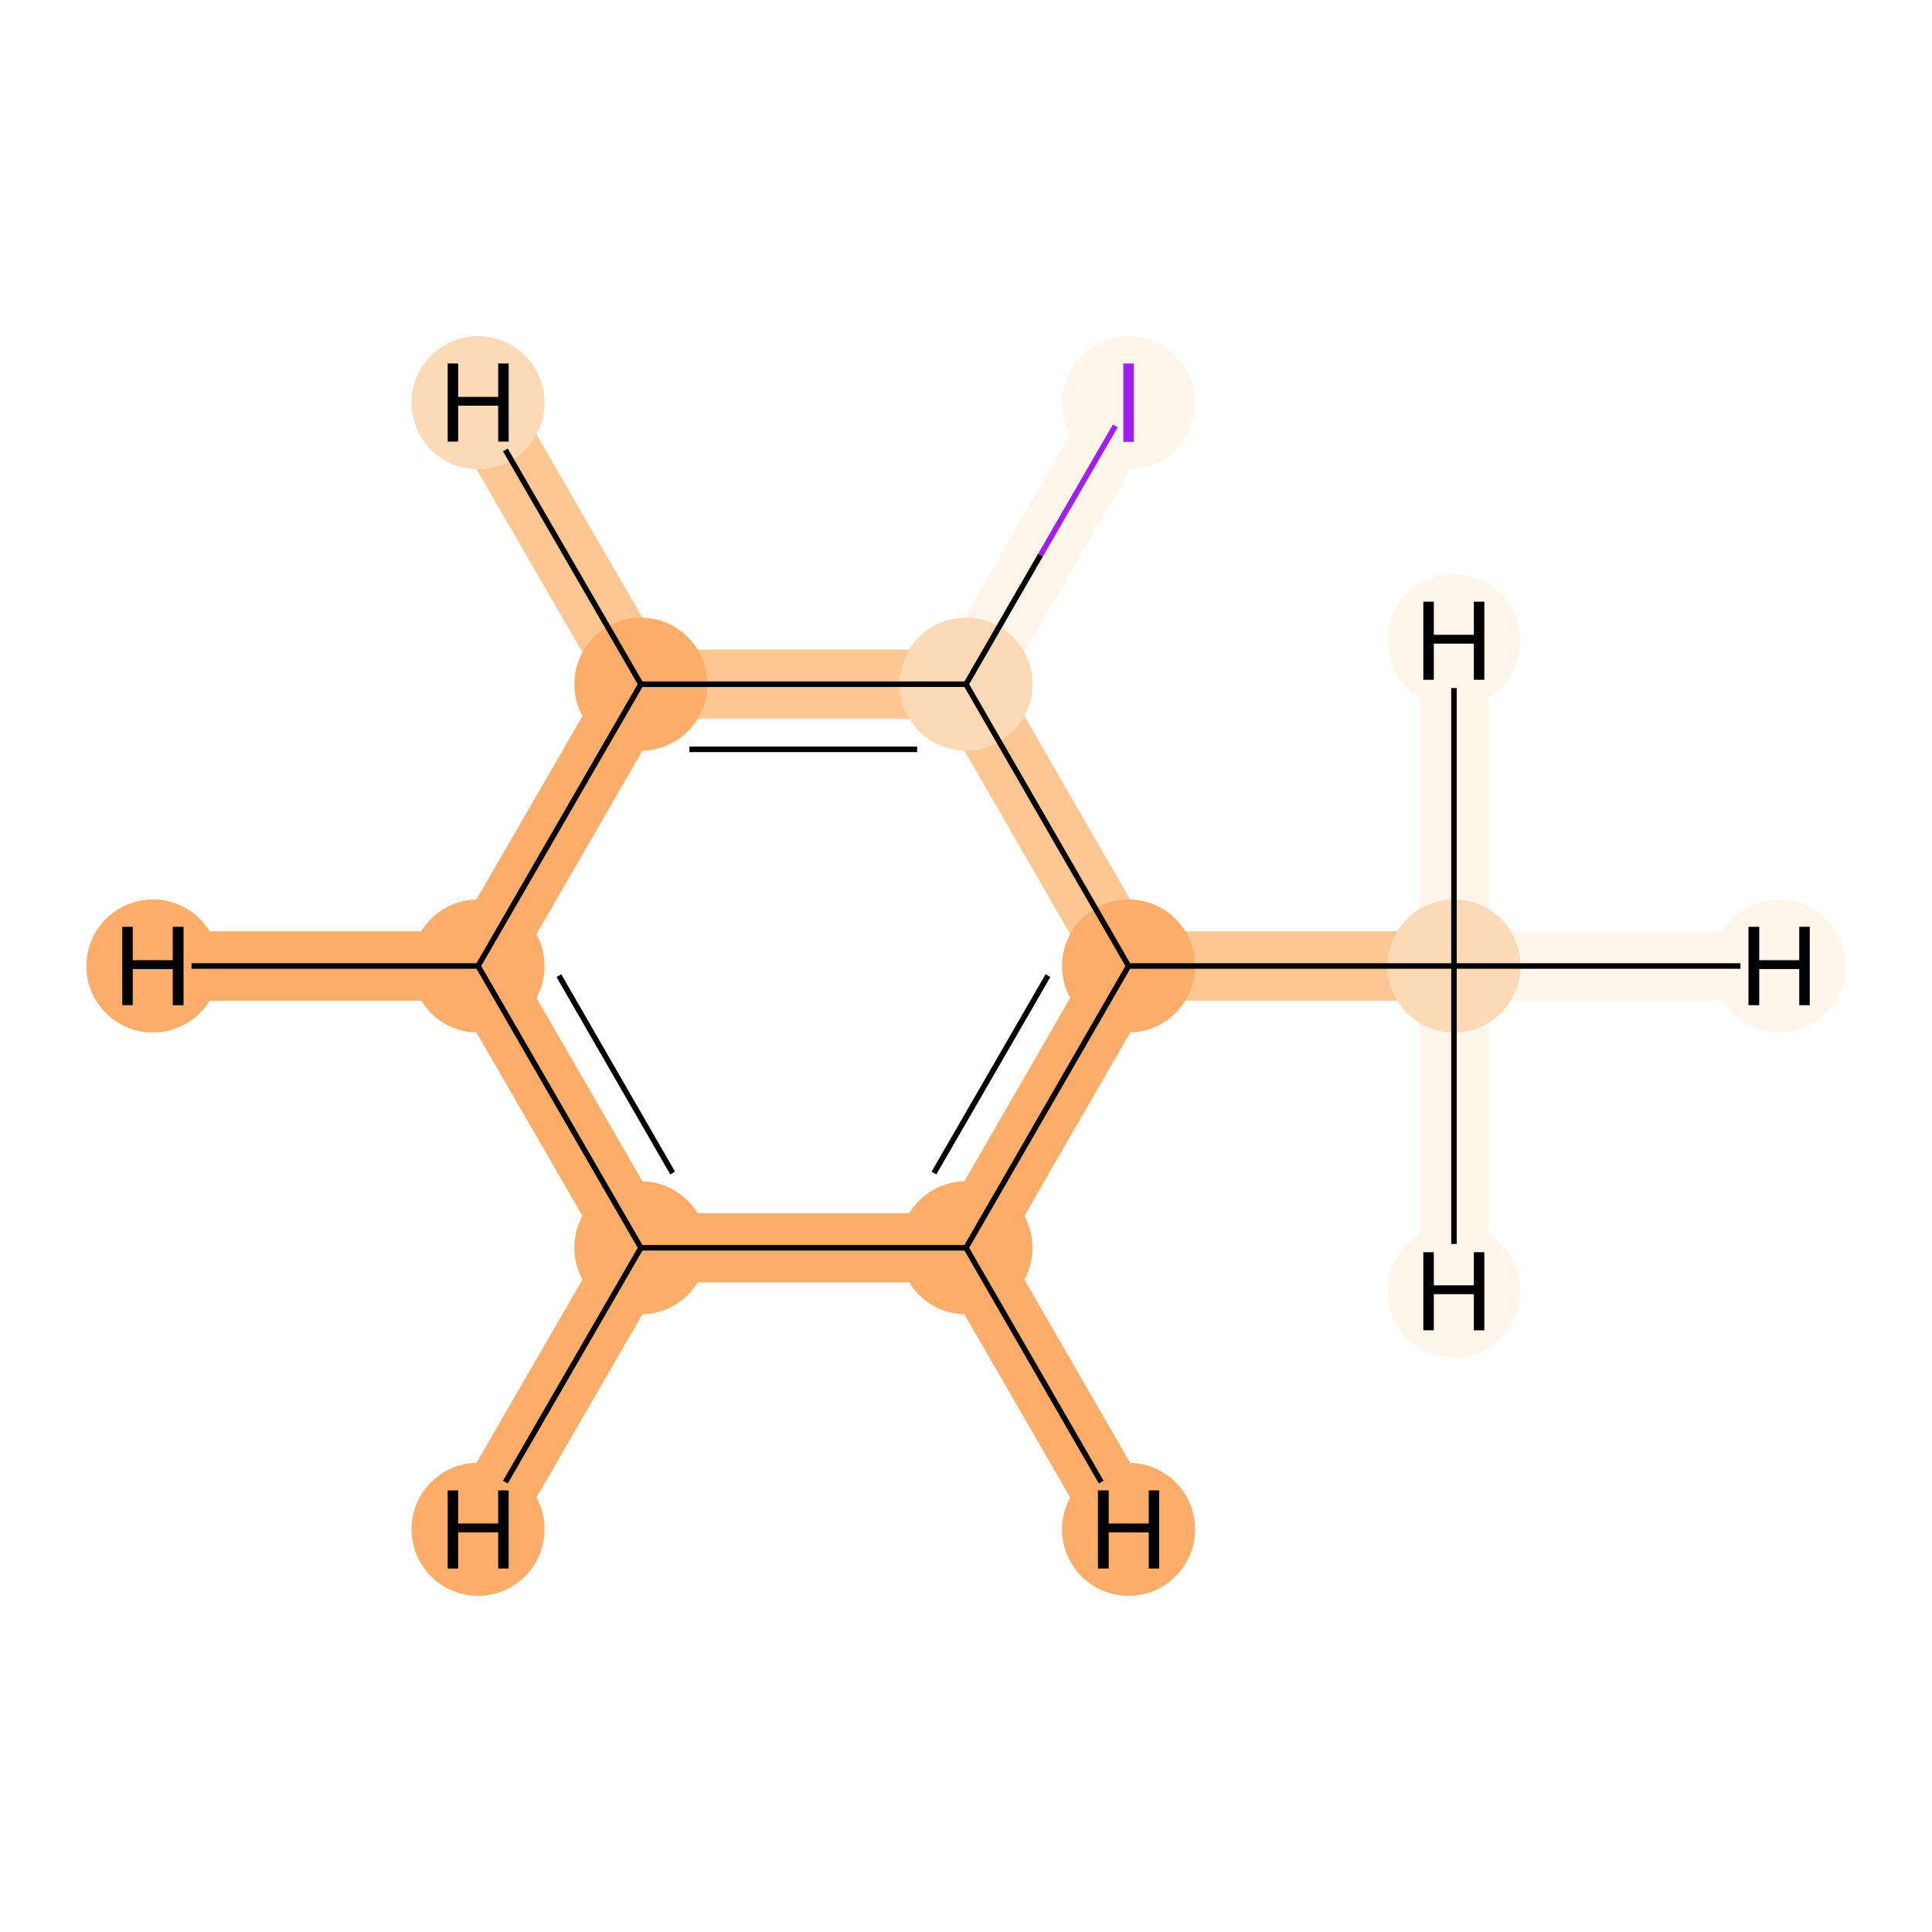 <?xml version='1.0' encoding='iso-8859-1'?>
<svg version='1.1' baseProfile='full'
              xmlns='http://www.w3.org/2000/svg'
                      xmlns:rdkit='http://www.rdkit.org/xml'
                      xmlns:xlink='http://www.w3.org/1999/xlink'
                  xml:space='preserve'
width='700px' height='700px' viewBox='0 0 700 700'>
<!-- END OF HEADER -->
<rect style='opacity:1.0;fill:#FFFFFF;stroke:none' width='700.0' height='700.0' x='0.0' y='0.0'> </rect>
<path d='M 526.8,350.0 L 408.9,350.0' style='fill:none;fill-rule:evenodd;stroke:#FDC793;stroke-width:25.1px;stroke-linecap:butt;stroke-linejoin:miter;stroke-opacity:1' />
<path d='M 526.8,350.0 L 644.6,350.0' style='fill:none;fill-rule:evenodd;stroke:#FFF5EB;stroke-width:25.1px;stroke-linecap:butt;stroke-linejoin:miter;stroke-opacity:1' />
<path d='M 526.8,350.0 L 526.8,467.8' style='fill:none;fill-rule:evenodd;stroke:#FFF5EB;stroke-width:25.1px;stroke-linecap:butt;stroke-linejoin:miter;stroke-opacity:1' />
<path d='M 526.8,350.0 L 526.8,232.2' style='fill:none;fill-rule:evenodd;stroke:#FFF5EB;stroke-width:25.1px;stroke-linecap:butt;stroke-linejoin:miter;stroke-opacity:1' />
<path d='M 408.9,350.0 L 350.0,452.1' style='fill:none;fill-rule:evenodd;stroke:#FDAD6A;stroke-width:25.1px;stroke-linecap:butt;stroke-linejoin:miter;stroke-opacity:1' />
<path d='M 408.9,350.0 L 350.0,247.9' style='fill:none;fill-rule:evenodd;stroke:#FDC793;stroke-width:25.1px;stroke-linecap:butt;stroke-linejoin:miter;stroke-opacity:1' />
<path d='M 350.0,452.1 L 232.2,452.1' style='fill:none;fill-rule:evenodd;stroke:#FDAD6A;stroke-width:25.1px;stroke-linecap:butt;stroke-linejoin:miter;stroke-opacity:1' />
<path d='M 350.0,452.1 L 408.9,554.1' style='fill:none;fill-rule:evenodd;stroke:#FDAD6A;stroke-width:25.1px;stroke-linecap:butt;stroke-linejoin:miter;stroke-opacity:1' />
<path d='M 232.2,452.1 L 173.2,350.0' style='fill:none;fill-rule:evenodd;stroke:#FDAD6A;stroke-width:25.1px;stroke-linecap:butt;stroke-linejoin:miter;stroke-opacity:1' />
<path d='M 232.2,452.1 L 173.2,554.1' style='fill:none;fill-rule:evenodd;stroke:#FDAD6A;stroke-width:25.1px;stroke-linecap:butt;stroke-linejoin:miter;stroke-opacity:1' />
<path d='M 173.2,350.0 L 232.2,247.9' style='fill:none;fill-rule:evenodd;stroke:#FDAD6A;stroke-width:25.1px;stroke-linecap:butt;stroke-linejoin:miter;stroke-opacity:1' />
<path d='M 173.2,350.0 L 55.4,350.0' style='fill:none;fill-rule:evenodd;stroke:#FDAD6A;stroke-width:25.1px;stroke-linecap:butt;stroke-linejoin:miter;stroke-opacity:1' />
<path d='M 232.2,247.9 L 350.0,247.9' style='fill:none;fill-rule:evenodd;stroke:#FDC793;stroke-width:25.1px;stroke-linecap:butt;stroke-linejoin:miter;stroke-opacity:1' />
<path d='M 232.2,247.9 L 173.2,145.9' style='fill:none;fill-rule:evenodd;stroke:#FDC793;stroke-width:25.1px;stroke-linecap:butt;stroke-linejoin:miter;stroke-opacity:1' />
<path d='M 350.0,247.9 L 408.9,145.9' style='fill:none;fill-rule:evenodd;stroke:#FFF5EB;stroke-width:25.1px;stroke-linecap:butt;stroke-linejoin:miter;stroke-opacity:1' />
<ellipse cx='526.8' cy='350.0' rx='23.6' ry='23.6'  style='fill:#FDDAB7;fill-rule:evenodd;stroke:#FDDAB7;stroke-width:1.0px;stroke-linecap:butt;stroke-linejoin:miter;stroke-opacity:1' />
<ellipse cx='408.9' cy='350.0' rx='23.6' ry='23.6'  style='fill:#FDAD6A;fill-rule:evenodd;stroke:#FDAD6A;stroke-width:1.0px;stroke-linecap:butt;stroke-linejoin:miter;stroke-opacity:1' />
<ellipse cx='350.0' cy='452.1' rx='23.6' ry='23.6'  style='fill:#FDAD6A;fill-rule:evenodd;stroke:#FDAD6A;stroke-width:1.0px;stroke-linecap:butt;stroke-linejoin:miter;stroke-opacity:1' />
<ellipse cx='232.2' cy='452.1' rx='23.6' ry='23.6'  style='fill:#FDAD6A;fill-rule:evenodd;stroke:#FDAD6A;stroke-width:1.0px;stroke-linecap:butt;stroke-linejoin:miter;stroke-opacity:1' />
<ellipse cx='173.2' cy='350.0' rx='23.6' ry='23.6'  style='fill:#FDAD6A;fill-rule:evenodd;stroke:#FDAD6A;stroke-width:1.0px;stroke-linecap:butt;stroke-linejoin:miter;stroke-opacity:1' />
<ellipse cx='232.2' cy='247.9' rx='23.6' ry='23.6'  style='fill:#FDAD6A;fill-rule:evenodd;stroke:#FDAD6A;stroke-width:1.0px;stroke-linecap:butt;stroke-linejoin:miter;stroke-opacity:1' />
<ellipse cx='350.0' cy='247.9' rx='23.6' ry='23.6'  style='fill:#FDDAB7;fill-rule:evenodd;stroke:#FDDAB7;stroke-width:1.0px;stroke-linecap:butt;stroke-linejoin:miter;stroke-opacity:1' />
<ellipse cx='408.9' cy='145.9' rx='23.6' ry='23.6'  style='fill:#FFF5EB;fill-rule:evenodd;stroke:#FFF5EB;stroke-width:1.0px;stroke-linecap:butt;stroke-linejoin:miter;stroke-opacity:1' />
<ellipse cx='644.6' cy='350.0' rx='23.6' ry='23.6'  style='fill:#FFF5EB;fill-rule:evenodd;stroke:#FFF5EB;stroke-width:1.0px;stroke-linecap:butt;stroke-linejoin:miter;stroke-opacity:1' />
<ellipse cx='526.8' cy='467.8' rx='23.6' ry='23.6'  style='fill:#FFF5EB;fill-rule:evenodd;stroke:#FFF5EB;stroke-width:1.0px;stroke-linecap:butt;stroke-linejoin:miter;stroke-opacity:1' />
<ellipse cx='526.8' cy='232.2' rx='23.6' ry='23.6'  style='fill:#FFF5EB;fill-rule:evenodd;stroke:#FFF5EB;stroke-width:1.0px;stroke-linecap:butt;stroke-linejoin:miter;stroke-opacity:1' />
<ellipse cx='408.9' cy='554.1' rx='23.6' ry='23.6'  style='fill:#FDAD6A;fill-rule:evenodd;stroke:#FDAD6A;stroke-width:1.0px;stroke-linecap:butt;stroke-linejoin:miter;stroke-opacity:1' />
<ellipse cx='173.2' cy='554.1' rx='23.6' ry='23.6'  style='fill:#FDAD6A;fill-rule:evenodd;stroke:#FDAD6A;stroke-width:1.0px;stroke-linecap:butt;stroke-linejoin:miter;stroke-opacity:1' />
<ellipse cx='55.4' cy='350.0' rx='23.6' ry='23.6'  style='fill:#FDAD6A;fill-rule:evenodd;stroke:#FDAD6A;stroke-width:1.0px;stroke-linecap:butt;stroke-linejoin:miter;stroke-opacity:1' />
<ellipse cx='173.2' cy='145.9' rx='23.6' ry='23.6'  style='fill:#FDDAB7;fill-rule:evenodd;stroke:#FDDAB7;stroke-width:1.0px;stroke-linecap:butt;stroke-linejoin:miter;stroke-opacity:1' />
<path class='bond-0 atom-0 atom-1' d='M 526.8,350.0 L 408.9,350.0' style='fill:none;fill-rule:evenodd;stroke:#000000;stroke-width:2.0px;stroke-linecap:butt;stroke-linejoin:miter;stroke-opacity:1' />
<path class='bond-8 atom-0 atom-8' d='M 526.8,350.0 L 630.6,350.0' style='fill:none;fill-rule:evenodd;stroke:#000000;stroke-width:2.0px;stroke-linecap:butt;stroke-linejoin:miter;stroke-opacity:1' />
<path class='bond-9 atom-0 atom-9' d='M 526.8,350.0 L 526.8,450.7' style='fill:none;fill-rule:evenodd;stroke:#000000;stroke-width:2.0px;stroke-linecap:butt;stroke-linejoin:miter;stroke-opacity:1' />
<path class='bond-10 atom-0 atom-10' d='M 526.8,350.0 L 526.8,249.3' style='fill:none;fill-rule:evenodd;stroke:#000000;stroke-width:2.0px;stroke-linecap:butt;stroke-linejoin:miter;stroke-opacity:1' />
<path class='bond-1 atom-1 atom-2' d='M 408.9,350.0 L 350.0,452.1' style='fill:none;fill-rule:evenodd;stroke:#000000;stroke-width:2.0px;stroke-linecap:butt;stroke-linejoin:miter;stroke-opacity:1' />
<path class='bond-1 atom-1 atom-2' d='M 379.7,353.5 L 338.4,425.0' style='fill:none;fill-rule:evenodd;stroke:#000000;stroke-width:2.0px;stroke-linecap:butt;stroke-linejoin:miter;stroke-opacity:1' />
<path class='bond-7 atom-6 atom-1' d='M 350.0,247.9 L 408.9,350.0' style='fill:none;fill-rule:evenodd;stroke:#000000;stroke-width:2.0px;stroke-linecap:butt;stroke-linejoin:miter;stroke-opacity:1' />
<path class='bond-2 atom-2 atom-3' d='M 350.0,452.1 L 232.2,452.1' style='fill:none;fill-rule:evenodd;stroke:#000000;stroke-width:2.0px;stroke-linecap:butt;stroke-linejoin:miter;stroke-opacity:1' />
<path class='bond-11 atom-2 atom-11' d='M 350.0,452.1 L 399.0,537.0' style='fill:none;fill-rule:evenodd;stroke:#000000;stroke-width:2.0px;stroke-linecap:butt;stroke-linejoin:miter;stroke-opacity:1' />
<path class='bond-3 atom-3 atom-4' d='M 232.2,452.1 L 173.2,350.0' style='fill:none;fill-rule:evenodd;stroke:#000000;stroke-width:2.0px;stroke-linecap:butt;stroke-linejoin:miter;stroke-opacity:1' />
<path class='bond-3 atom-3 atom-4' d='M 243.7,425.0 L 202.5,353.5' style='fill:none;fill-rule:evenodd;stroke:#000000;stroke-width:2.0px;stroke-linecap:butt;stroke-linejoin:miter;stroke-opacity:1' />
<path class='bond-12 atom-3 atom-12' d='M 232.2,452.1 L 183.1,537.0' style='fill:none;fill-rule:evenodd;stroke:#000000;stroke-width:2.0px;stroke-linecap:butt;stroke-linejoin:miter;stroke-opacity:1' />
<path class='bond-4 atom-4 atom-5' d='M 173.2,350.0 L 232.2,247.9' style='fill:none;fill-rule:evenodd;stroke:#000000;stroke-width:2.0px;stroke-linecap:butt;stroke-linejoin:miter;stroke-opacity:1' />
<path class='bond-13 atom-4 atom-13' d='M 173.2,350.0 L 69.4,350.0' style='fill:none;fill-rule:evenodd;stroke:#000000;stroke-width:2.0px;stroke-linecap:butt;stroke-linejoin:miter;stroke-opacity:1' />
<path class='bond-5 atom-5 atom-6' d='M 232.2,247.9 L 350.0,247.9' style='fill:none;fill-rule:evenodd;stroke:#000000;stroke-width:2.0px;stroke-linecap:butt;stroke-linejoin:miter;stroke-opacity:1' />
<path class='bond-5 atom-5 atom-6' d='M 249.8,271.5 L 332.3,271.5' style='fill:none;fill-rule:evenodd;stroke:#000000;stroke-width:2.0px;stroke-linecap:butt;stroke-linejoin:miter;stroke-opacity:1' />
<path class='bond-14 atom-5 atom-14' d='M 232.2,247.9 L 183.1,163.0' style='fill:none;fill-rule:evenodd;stroke:#000000;stroke-width:2.0px;stroke-linecap:butt;stroke-linejoin:miter;stroke-opacity:1' />
<path class='bond-6 atom-6 atom-7' d='M 350.0,247.9 L 377.0,201.1' style='fill:none;fill-rule:evenodd;stroke:#000000;stroke-width:2.0px;stroke-linecap:butt;stroke-linejoin:miter;stroke-opacity:1' />
<path class='bond-6 atom-6 atom-7' d='M 377.0,201.1 L 404.1,154.3' style='fill:none;fill-rule:evenodd;stroke:#A01EEF;stroke-width:2.0px;stroke-linecap:butt;stroke-linejoin:miter;stroke-opacity:1' />
<path  class='atom-7' d='M 407.0 131.7
L 410.8 131.7
L 410.8 160.1
L 407.0 160.1
L 407.0 131.7
' fill='#A01EEF'/>
<path  class='atom-8' d='M 633.5 335.8
L 637.4 335.8
L 637.4 347.9
L 651.9 347.9
L 651.9 335.8
L 655.7 335.8
L 655.7 364.2
L 651.9 364.2
L 651.9 351.1
L 637.4 351.1
L 637.4 364.2
L 633.5 364.2
L 633.5 335.8
' fill='#000000'/>
<path  class='atom-9' d='M 515.7 453.7
L 519.5 453.7
L 519.5 465.7
L 534.0 465.7
L 534.0 453.7
L 537.8 453.7
L 537.8 482.0
L 534.0 482.0
L 534.0 468.9
L 519.5 468.9
L 519.5 482.0
L 515.7 482.0
L 515.7 453.7
' fill='#000000'/>
<path  class='atom-10' d='M 515.7 218.0
L 519.5 218.0
L 519.5 230.0
L 534.0 230.0
L 534.0 218.0
L 537.8 218.0
L 537.8 246.3
L 534.0 246.3
L 534.0 233.2
L 519.5 233.2
L 519.5 246.3
L 515.7 246.3
L 515.7 218.0
' fill='#000000'/>
<path  class='atom-11' d='M 397.8 540.0
L 401.7 540.0
L 401.7 552.0
L 416.2 552.0
L 416.2 540.0
L 420.0 540.0
L 420.0 568.3
L 416.2 568.3
L 416.2 555.2
L 401.7 555.2
L 401.7 568.3
L 397.8 568.3
L 397.8 540.0
' fill='#000000'/>
<path  class='atom-12' d='M 162.2 540.0
L 166.0 540.0
L 166.0 552.0
L 180.5 552.0
L 180.5 540.0
L 184.3 540.0
L 184.3 568.3
L 180.5 568.3
L 180.5 555.2
L 166.0 555.2
L 166.0 568.3
L 162.2 568.3
L 162.2 540.0
' fill='#000000'/>
<path  class='atom-13' d='M 44.3 335.8
L 48.1 335.8
L 48.1 347.9
L 62.6 347.9
L 62.6 335.8
L 66.5 335.8
L 66.5 364.2
L 62.6 364.2
L 62.6 351.1
L 48.1 351.1
L 48.1 364.2
L 44.3 364.2
L 44.3 335.8
' fill='#000000'/>
<path  class='atom-14' d='M 162.2 131.7
L 166.0 131.7
L 166.0 143.8
L 180.5 143.8
L 180.5 131.7
L 184.3 131.7
L 184.3 160.0
L 180.5 160.0
L 180.5 147.0
L 166.0 147.0
L 166.0 160.0
L 162.2 160.0
L 162.2 131.7
' fill='#000000'/>
</svg>
